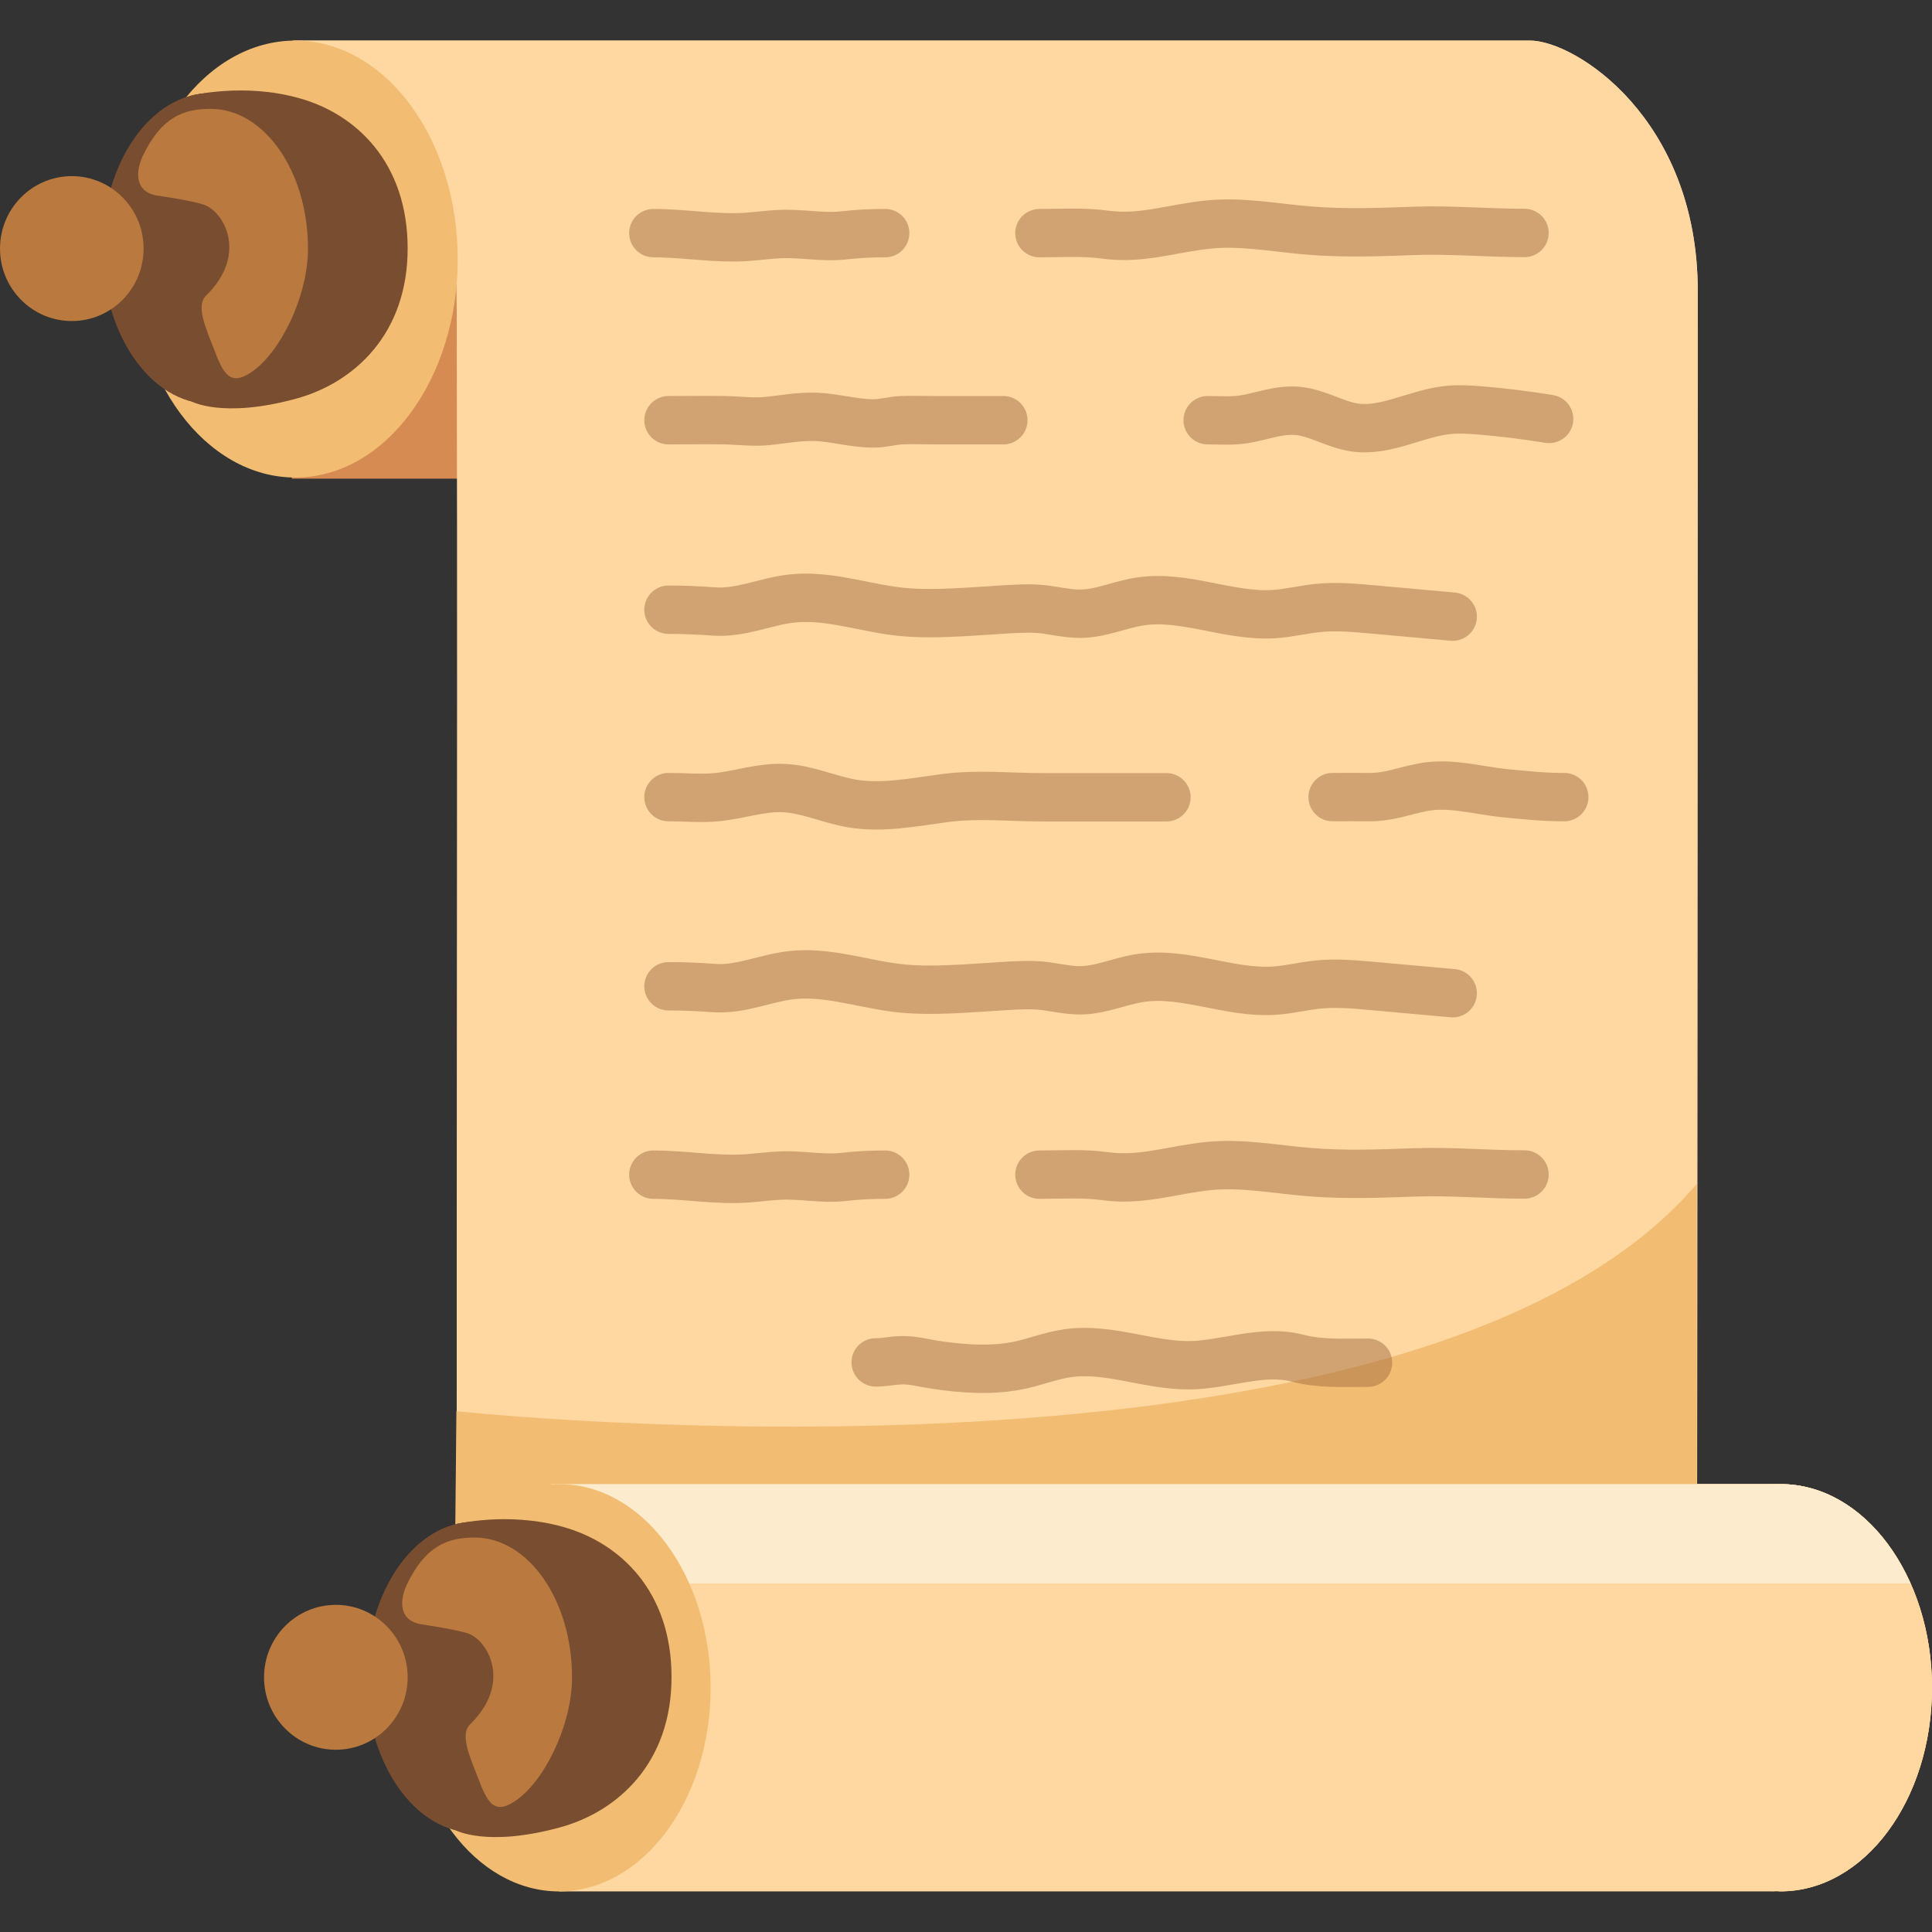 <svg id="scroll" width="120" height="120" version="1.1" viewBox="0 0 120 120" xmlns="http://www.w3.org/2000/svg">
<rect x="0" y="0" width="120" height="120" fill="#333333" stroke="none"/>
<g transform="translate(0 2.52)">
<g transform="translate(-4,-6.52)">
<rect x="22.13" y="18.65" width="23.19" height="15.08" fill="#d68b52"/>
<ellipse cx="114.59" cy="108.83" rx="9.41" ry="12.65" fill="#f2bd72"/>
<path d="m114.59 96.18h-5.18s0.04-63.41 0.04-74.11-7.61-15.55-10.42-15.55h-76.9s10.1 1.21 10.23 15.55c0.09 10.21 0 62.8 0 79.61s6.37 19.79 6.37 19.79h75.38c0.07 0 0.14-0.01 0.21-0.02 0.09 0 0.18 0.02 0.27 0.02 5.2 0 9.41-5.66 9.41-12.65 0-6.97-4.21-12.64-9.41-12.64z" fill="#ffd8a1"/>
<path d="m114.59 96.18h-5.18s0.04-63.41 0.04-74.11-7.61-15.55-10.42-15.55h-76.9s10.1 1.21 10.23 15.55c0.09 10.21 0 62.8 0 79.61s6.37 19.79 6.37 19.79h75.38c0.07 0 0.14-0.01 0.21-0.02 0.09 0 0.18 0.02 0.27 0.02 5.2 0 9.41-5.66 9.41-12.65 0-6.97-4.21-12.64-9.41-12.64z" fill="#ffd8a1"/>
<path d="m32.26 100.75 0.09-9.1s59.53 6.46 77.04-14.12v22.99z" fill="#f2bd72"/>
<g fill="none" opacity=".6" stroke="#9e673c" stroke-linecap="round" stroke-miterlimit="10" stroke-width="3.005">
<path d="m45.52 30.1c1.17 0 2.35-0.02 3.52 0 0.89 0.02 1.72 0.14 2.63 0.05 0.98-0.1 1.96-0.29 2.96-0.26 1.22 0.04 2.39 0.41 3.62 0.41 0.6 0 1.14-0.17 1.73-0.2 0.68-0.03 1.36 0 2.04 0h4.3" opacity=".77"/>
<path d="m79.01 30.1c0.73 0 1.49 0.06 2.21-0.05 1.12-0.17 2.19-0.63 3.36-0.53 1.25 0.11 2.31 0.84 3.54 1.03 1.99 0.29 3.86-0.9 5.87-1.09 0.64-0.06 1.28-0.02 1.92 0.03 1.45 0.12 2.88 0.3 4.31 0.53" opacity=".77"/>
<path d="m45.52 53.51c1 0 2.04 0.1 3.03 0 1.39-0.14 2.73-0.63 4.16-0.56 1.44 0.07 2.76 0.7 4.17 0.95 1.94 0.33 3.89-0.08 5.81-0.33 2.05-0.27 4-0.05 6.06-0.05h7.7" opacity=".77"/>
<path d="m86.77 53.51c0.74 0 1.48-0.01 2.22 0 1.25 0.02 2.18-0.38 3.37-0.61 1.69-0.33 3.38 0.19 5.05 0.36 1.23 0.12 2.52 0.26 3.75 0.25" opacity=".77"/>
<path d="m68.56 76.96c1.34 0 2.74-0.09 4.05 0.09 2.27 0.32 4.18-0.39 6.41-0.62 2.09-0.22 4.18 0.2 6.28 0.37 2.18 0.18 4.37 0.1 6.56 0.02 2.27-0.08 4.54 0.13 6.83 0.13" opacity=".77"/>
<path d="m44.58 76.96c1.96 0 3.89 0.37 5.85 0.23 0.66-0.05 1.32-0.14 1.99-0.17 1.33-0.07 2.67 0.23 3.98 0.08 0.87-0.1 1.7-0.14 2.58-0.14" opacity=".77"/>
<path d="m68.56 18.48c1.34 0 2.74-0.09 4.05 0.09 2.27 0.32 4.18-0.39 6.41-0.62 2.09-0.22 4.18 0.2 6.28 0.37 2.18 0.18 4.37 0.1 6.56 0.02 2.27-0.08 4.54 0.13 6.83 0.13" opacity=".77"/>
<path d="m44.58 18.48c1.96 0 3.89 0.37 5.85 0.23 0.66-0.05 1.32-0.14 1.99-0.17 1.33-0.07 2.67 0.23 3.98 0.08 0.87-0.1 1.7-0.14 2.58-0.14" opacity=".77"/>
<path d="m45.52 41.87c0.96 0 1.89 0.04 2.83 0.11 1.68 0.12 3.24-0.64 4.87-0.81 2.05-0.21 4.07 0.45 6.1 0.75 2.01 0.3 4.05 0.12 6.07 0 0.92-0.06 1.88-0.14 2.8-0.12 0.99 0.02 1.93 0.33 2.92 0.32 1.27-0.01 2.44-0.57 3.69-0.76 2.78-0.43 5.55 0.97 8.36 0.78 0.92-0.06 1.81-0.29 2.72-0.38 1.12-0.11 2.25-0.01 3.37 0.09l4.98 0.45" opacity=".77"/>
<path d="m45.52 65.26c0.96 0 1.89 0.04 2.83 0.11 1.68 0.12 3.24-0.64 4.87-0.81 2.05-0.21 4.07 0.45 6.1 0.75 2.01 0.3 4.05 0.12 6.07 0 0.92-0.06 1.88-0.14 2.8-0.12 0.99 0.02 1.93 0.33 2.92 0.32 1.27-0.01 2.44-0.57 3.69-0.76 2.78-0.43 5.55 0.97 8.36 0.78 0.92-0.06 1.81-0.29 2.72-0.38 1.12-0.11 2.25-0.01 3.37 0.09l4.98 0.45" opacity=".77"/>
<path d="m58.39 88.62c0.52 0.01 0.99-0.11 1.5-0.13 0.74-0.04 1.47 0.17 2.2 0.28 1.75 0.26 3.58 0.39 5.32 0.01 0.98-0.22 1.91-0.59 2.91-0.73 2.51-0.36 4.99 0.76 7.54 0.75 2.2-0.02 4.56-1.02 6.73-0.44 1.42 0.37 2.88 0.28 4.38 0.28" opacity=".77"/>
</g>
<path d="m38.25 96.18v6.17h84.41c-1.64-3.69-4.64-6.17-8.07-6.17h-5.18z" fill="#fcebcd"/>
<ellipse cx="38.73" cy="108.83" rx="9.41" ry="12.65" fill="#f2bd72"/>
<g fill="#784d30">
<path d="m45.71 108.17c0 5.33-3.34 8.35-6.92 9.33-4.61 1.26-6.53 0.16-6.53 0.16v-18.98s3.25-0.82 6.72 0.16c3.54 0.99 6.73 4 6.73 9.33z"/>
<ellipse cx="33.48" cy="108.17" rx="6.72" ry="9.65"/>
<ellipse cx="33.48" cy="108.18" rx="6.72" ry="9.65"/>
</g>
<ellipse cx="24.86" cy="108.18" rx="4.46" ry="4.5" fill="#ba793e"/>
<path d="m33.02 105.44c1.27 0.39 2.82 3.08 0.18 5.66-0.67 0.65 0.02 2.09 0.48 3.3 0.58 1.54 1 2.37 2.34 1.45 1.8-1.22 3.51-4.71 3.51-7.67 0-4.79-2.71-8.68-6.05-8.68-1.72 0-3.06 0.55-4.19 2.88-0.5 1.04-0.55 2.37 1.04 2.53 0 0.01 1.78 0.26 2.69 0.53z" fill="#ba793e"/>
<ellipse cx="22.34" cy="20.09" rx="10.09" ry="13.57" fill="#f2bd72"/>
<g fill="#784d30">
<path d="m29.32 19.43c0 5.33-3.34 8.35-6.92 9.33-4.61 1.26-6.53 0.16-6.53 0.16v-18.98s3.25-0.82 6.72 0.16c3.53 0.98 6.73 4 6.73 9.33z"/>
<ellipse cx="17.09" cy="19.43" rx="6.72" ry="9.65"/>
<ellipse cx="17.09" cy="19.44" rx="6.72" ry="9.65"/>
</g>
<ellipse cx="8.46" cy="19.44" rx="4.46" ry="4.5" fill="#ba793e"/>
<path d="m16.62 16.7c1.27 0.39 2.82 3.08 0.18 5.66-0.67 0.65 0.02 2.09 0.48 3.3 0.58 1.54 1 2.37 2.34 1.45 1.8-1.22 3.51-4.71 3.51-7.67 0-4.79-2.71-8.68-6.05-8.68-1.72 0-3.06 0.55-4.19 2.88-0.5 1.04-0.55 2.37 1.04 2.53 0 0.01 1.79 0.25 2.69 0.53z" fill="#ba793e"/>
</g>
</g>
</svg>
